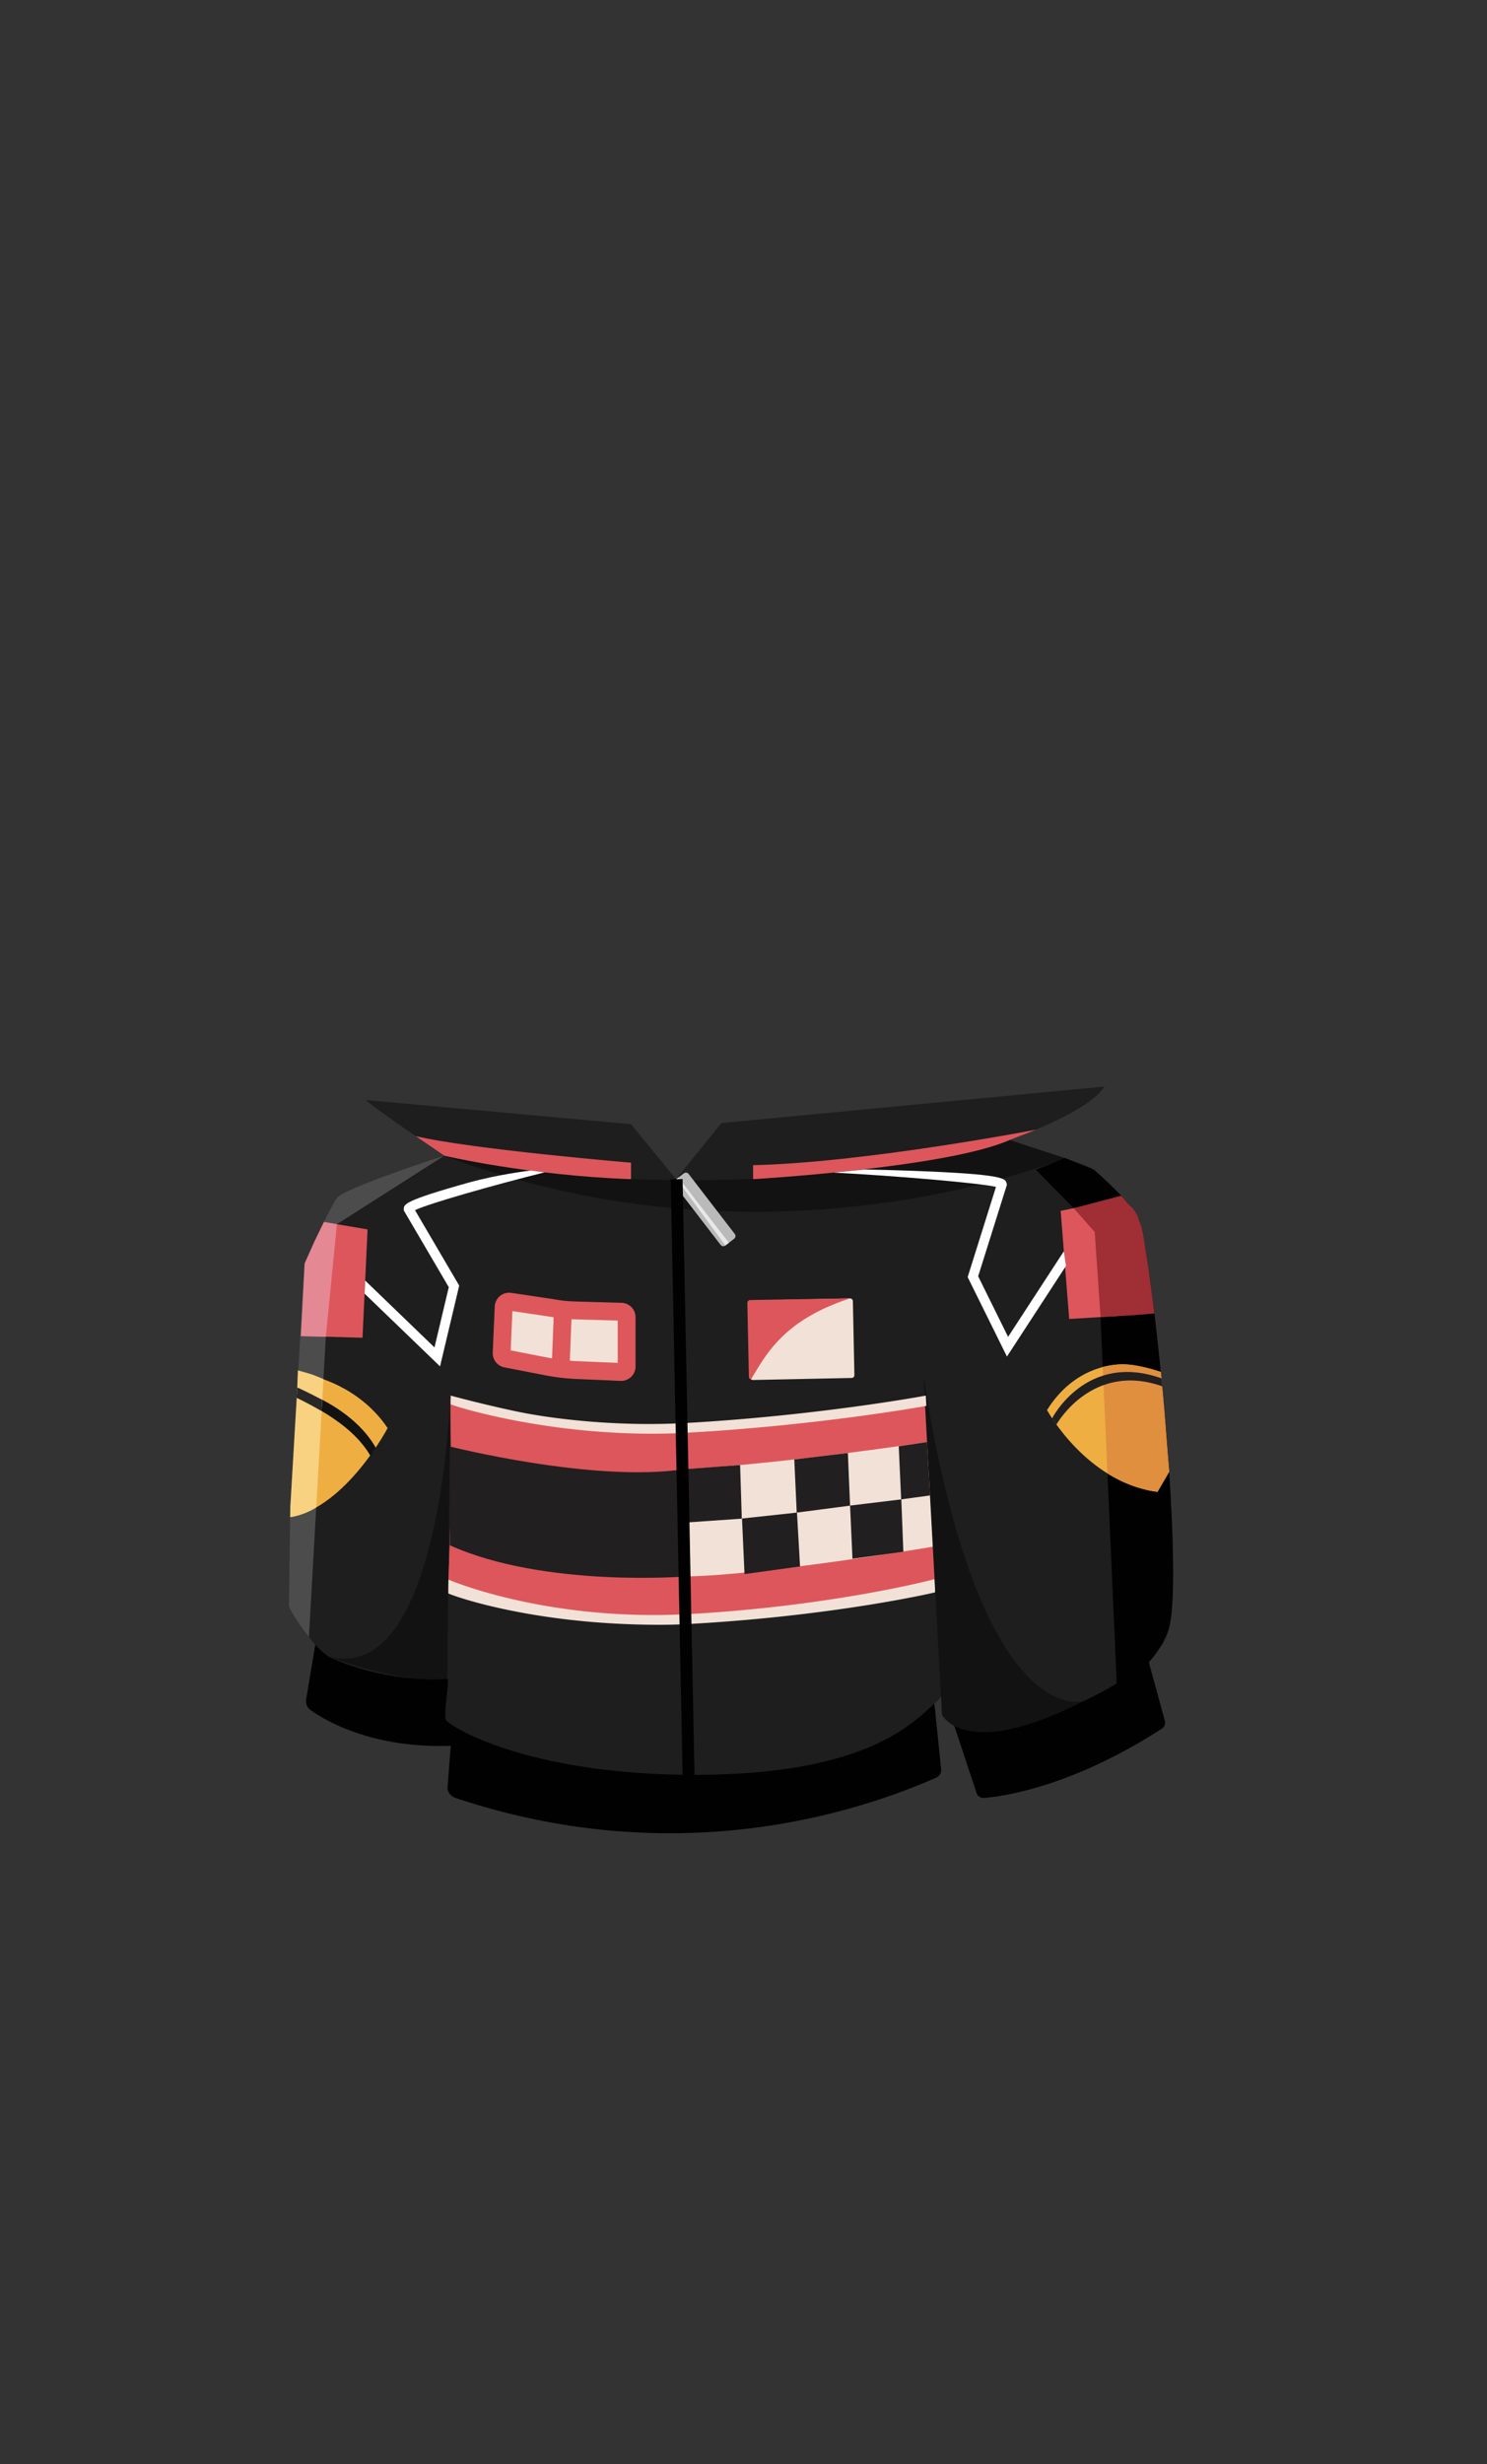<svg xmlns="http://www.w3.org/2000/svg" width="250" height="414" fill="none" viewBox="0 0 250 414">
  <rect x="0" y="0" width="250" height="414" fill="#333333" stroke="none"/>
  <path fill="#010101" d="m53.755 271.833-2.28 13.691a1.853 1.853 0 0 0 .761 1.824c2.6 1.832 10.54 6.471 23.66 5.977l3.32-16.079-25.461-5.413Z"/>
  <path fill="#010101" d="m76.327 286.417-1.082 13.84c-.066.844.584 1.581 1.39 1.848 37.129 12.375 67.458 2.409 80.75-3.416.568-.247.905-.836.839-1.449l-1.271-12.387-80.622 1.564h-.004Zm83.979 3.15 3.88 11.703c.172.523.678.86 1.226.819 3.262-.259 14.748-1.848 29.917-11.633.436-.284.641-.819.506-1.322l-3.571-13.078a1.194 1.194 0 0 0-1.629-.782l-29.667 12.819a1.205 1.205 0 0 0-.662 1.478v-.004Z"/>
  <path fill="#1E1E1E" d="M191.602 205.199c-.156-.803-5.829-7.076-7.668-8.653-1.267-1.087-12.26-4.1-14.165-5.014 5.571-2.058 13.77-5.553 15.922-8.97l-64.409 6.138-7.619 9.419-7.574-9.234-44.382-4.046c-1.502-.453 12.996 9.34 12.996 9.34-1.592.585-16.518 5.467-18.085 7.146 0 0-5.37 9.991-5.394 11.35-.255 16.371-.012 50.011-1.036 53.81-1.946 7.208 5.051 11.86 5.051 11.86s8.447 4.401 19.933 3.713c.469-.029-.551 5.31-.26 6.809.182.938 13.07 9.159 40.956 9.336 30.571.198 38.054-9.258 41.609-12.3a3.224 3.224 0 0 0 1.119-2.746l-.231-.403s1.448 8.896 8.36 8.2c6.912-.696 27.996-9.122 29.621-16.795 1.625-7.674-1.271-50.922-4.748-68.952l.004-.008Z"/>
  <path fill="#DD565B" d="M75.739 235.019s15.254 5.524 39.572 4.907c24.701-.63 40.433-4.409 40.433-4.409l1.049 19.887.617 11.271s-21.965 5.541-44.579 5.384c-22.615-.156-37.487-4.833-37.487-4.833l.514-15.391-.12-16.816Z"/>
  <path fill="#F2E1D6" d="M115.381 264.872c12.93-.198 41.51-4.998 41.51-4.998l-1.028-17.589s-23.964 3.659-40.906 4.577l.428 18.01h-.004Z"/>
  <path fill="#DD565B" d="M114.851 239.93c-24.047.539-39.112-4.915-39.112-4.915l.119 16.816-.514 15.391s14.876 4.677 37.487 4.833c.674.004 1.345 0 2.02 0v-32.129.004Z"/>
  <path fill="#F2E1D6" d="M110.807 272.994c-21.364 0-34.891-4.94-35.467-5.282l.029-2.322c.148.087 16.596 7.118 40.498 5.801 24.042-1.326 41.111-5.805 41.255-5.866l.12 2.21c-.144.062-16.95 3.973-41.285 5.319a92.914 92.914 0 0 1-5.15.144v-.004Zm32.098-54.835-16.584.345a.474.474 0 0 0-.464.483l.258 12.417a.473.473 0 0 0 .483.463l16.584-.344a.473.473 0 0 0 .463-.483l-.257-12.417a.474.474 0 0 0-.483-.464Z"/>
  <path fill="#DD565B" d="m125.646 218.915.26 12.42a.466.466 0 0 0 .349.44c2.707-4.528 5.674-10.024 16.662-13.625l-16.806.284a.469.469 0 0 0-.46.481h-.005Z"/>
  <path fill="#121212" d="m75.175 282.05.563-48.233s-1.42 49.525-20.496 44.52c0 0 11.91 4.68 19.933 3.713Zm80.079-50.872 3.114 56.923s3.797 7.945 23.812-2.289c0 0-17.542 5.574-26.926-54.634Zm-80.553-37.003s43.128 10.859 95.067-2.647c0 0 2.917 1.017 9.252 3.034 0 0-48.903 20.603-104.323-.391"/>
  <path fill="#4C4C4D" d="m56.642 205.689 18.056-11.514s-17.003 5.479-18.085 7.146c-1.794 2.771-5.406 10.967-5.406 10.967l-2.41 40.992s-.198 16.136-.215 16.494c-.025.573 2.3 3.985 3.357 5.278l3.3-58.656 1.403-10.707Z"/>
  <path fill="#BABABA" d="m114.978 197.144-1.483 1.143a.569.569 0 0 0-.104.797l7.762 10.084a.567.567 0 0 0 .796.104l1.483-1.143a.568.568 0 0 0 .103-.797l-7.761-10.084a.567.567 0 0 0-.796-.104Z"/>
  <path fill="#E8E8E8" d="m113.736 198.094 8.216 11.168.592-.457-8.491-10.954-.317.243Z"/>
  <path fill="#DD565B" d="m54.518 205.331 7.278 1.235-.848 18.203-9.26-.264 2.83-19.174Z"/>
  <path fill="#EFAE42" d="M52.45 231.178s7.874 1.556 12.72 8.768c0 0-6.899 13.095-16.213 14.956l-.152-1.618 3.649-22.102-.004-.004Z"/>
  <path fill="#DD565B" d="M74.702 194.175s14.05 3.33 31.39 3.948v-2.767s-26.877-2.259-36.2-4.462l4.81 3.281Zm51.915 3.948s32.579-1.898 43.156-6.591l4.472-1.733s-28.889 5.562-47.628 5.973v2.355-.004Z"/>
  <path fill="#121212" d="M62.275 244.614c-3.386-5.915-11.388-9.089-11.894-9.505l.925-1.21c.408.165 8.2 2.931 11.87 9.341l-.897 1.374h-.005Z"/>
  <path fill="#E48894" d="m54.458 205.318 2.185.371-1.86 18.919-4.213-.103.646-12.217 1.613-3.619 1.629-3.351Z"/>
  <path fill="#F8D181" d="M50.084 230.252s1.847.494 2.55.757c.519.198 1.16.449 1.609.647l.14.061-1.214 21.559s-1.9 1.3-4.385 1.626l.02-1.618 1.144-19.463"/>
  <path fill="#282828" d="M49.887 234.871c.164.07 2 .955 4.192 2.223l.099-1.89c-2.07-1.103-4.003-2-4.205-2.079l-.086 1.75v-.004Z"/>
  <path fill="#010101" d="m183.933 196.546-4.912-1.98-4.867 1.98 10.24 10.378 3.357 75.929s5.636-1.429 8.594-8.703c2.958-7.274-2.197-60.236-4.747-68.951-.811-2.774-7.669-8.653-7.669-8.653h.004Z"/>
  <path fill="#DD565B" d="m185.555 201.976-7.233 1.469 1.432 18.166 9.248-.559-3.447-19.076Z"/>
  <path fill="#EFAE42" d="M195.164 230.52s-3.987-1.416-6.834-1.281c-1.094.054-7.693.313-12.301 7.678 0 0 6.612 12.176 18.575 13.749l1.962-3.376"/>
  <path fill="#DF8F3E" d="M186.192 247.57c2.407 1.499 5.217 2.676 8.409 3.096l1.963-3.376-.77-9.999c-.197-2.28-.411-4.549-.629-6.771-.675-.231-4.266-1.404-6.833-1.281-.391.021-1.482.066-2.93.449l.79 17.878v.004Z"/>
  <path fill="#A02E35" d="m188.499 200.901-7.981 2.1 3.529 4.001.98 14.251 5.089-.238 3.97-.33s-.947-7.628-1.403-10.147c-.272-1.502-.659-6.31-2.65-7.891"/>
  <path fill="#221F20" d="m177.605 239.354-.728-1.03c.062-.111 5.751-11.217 18.39-6.738l.16 1.346c-11.651-4.129-17.587 6.014-17.822 6.422Z"/>
  <path fill="#F2E1D6" d="m104.388 230.515-7.352-.312a34.646 34.646 0 0 1-5.13-.605l-6.817-1.326a.928.928 0 0 1-.748-.947l.333-7.739a.93.93 0 0 1 1.061-.877l6.994 1.042c1.271.243 2.559.383 3.85.42l7.875.226a.921.921 0 0 1 .897.926v8.27a.93.93 0 0 1-.963.927v-.005Z"/>
  <path fill="#DD575B" fill-rule="evenodd" d="m86.145 220.287-.285 6.607 6.332 1.231c1.617.315 3.259.508 4.908.579l6.751.287v-7.111l-7.314-.21a25.76 25.76 0 0 1-4.059-.44l-6.333-.943Zm-.772 6.512.002.001-.002-.001Zm-2.198-7.28a2.43 2.43 0 0 1 2.774-2.294l.007.001 7.024 1.046.03.006c1.193.227 2.4.359 3.613.393l7.868.227h.004a2.42 2.42 0 0 1 2.356 2.425v8.27a2.427 2.427 0 0 1-2.522 2.425l-1.441-.056v-.009l-5.916-.252a36.047 36.047 0 0 1-5.352-.631l-6.815-1.325h-.001a2.429 2.429 0 0 1-1.963-2.474v-.01l.334-7.742Z" clip-rule="evenodd"/>
  <path fill="#DD575B" fill-rule="evenodd" d="m92.748 229.913.39-9.933 2.999.118-.391 9.933-2.998-.118Z" clip-rule="evenodd"/>
  <path fill="#fff" d="m73.983 229.581-12.688-12.226.103-2.19 11.65 11.23 2.403-10.123-7.57-12.901v-.234c.025-.782.037-1.4 10.886-4.426 5.08-1.416 10.392-2.029 10.446-2.041l2.345.312c-8.397 2.083-19.653 5.286-21.788 6.352l7.434 12.671-3.221 13.572v.004Zm95.308-1.651-6.603-13.354 4.76-15.152c-2.398-.614-16.732-1.861-27.284-2.404l5.18-.523c.057 0 5.772.099 11.449.358 12.079.551 12.247 1.206 12.441 1.968l.057.226-4.838 15.392 5.032 10.176 9.371-14.379.358 2.465-9.923 15.227Z"/>
  <path fill="#221F20" d="m114.958 246.862 9.475-.704.28 9.003-9.858.683.103-8.982Zm9.792 8.278 9.24-.996.518 9.048-9.338 1.285-.42-9.337Zm8.791-9.925 9.006-1.082.37 8.842-8.969 1.173-.407-8.933Z"/>
  <path fill="#221F20" d="m142.916 252.967 8.615-1.042.345 8.801-8.553 1.17-.407-8.929Zm8.184-9.97 4.76-.712.493 8.978-4.846.662-.407-8.928Z"/>
  <path fill="#F2E1D6" d="M109.77 240.897c-18.995 0-33.513-4.68-33.998-4.94v-1.473c.032.016 4.982 1.371 10.918 2.634 6.101 1.297 17.053 2.61 28.514 1.98 22.084-1.218 40.301-4.569 40.441-4.614l.095 1.733c-.144.045-18.147 3.293-40.445 4.524a98.844 98.844 0 0 1-5.525.152v.004Z"/>
  <path fill="#221F20" d="m114.958 246.862.427 18.01s-23.828 1.934-39.733-5.224v-16.61s24.071 6.1 39.306 3.82v.004Z"/>
  <path fill="#010101" fill-rule="evenodd" d="m114.87 303.702-2.11-105.559 1.999-.04 2.111 105.559-2 .04Z" clip-rule="evenodd"/>
</svg>
